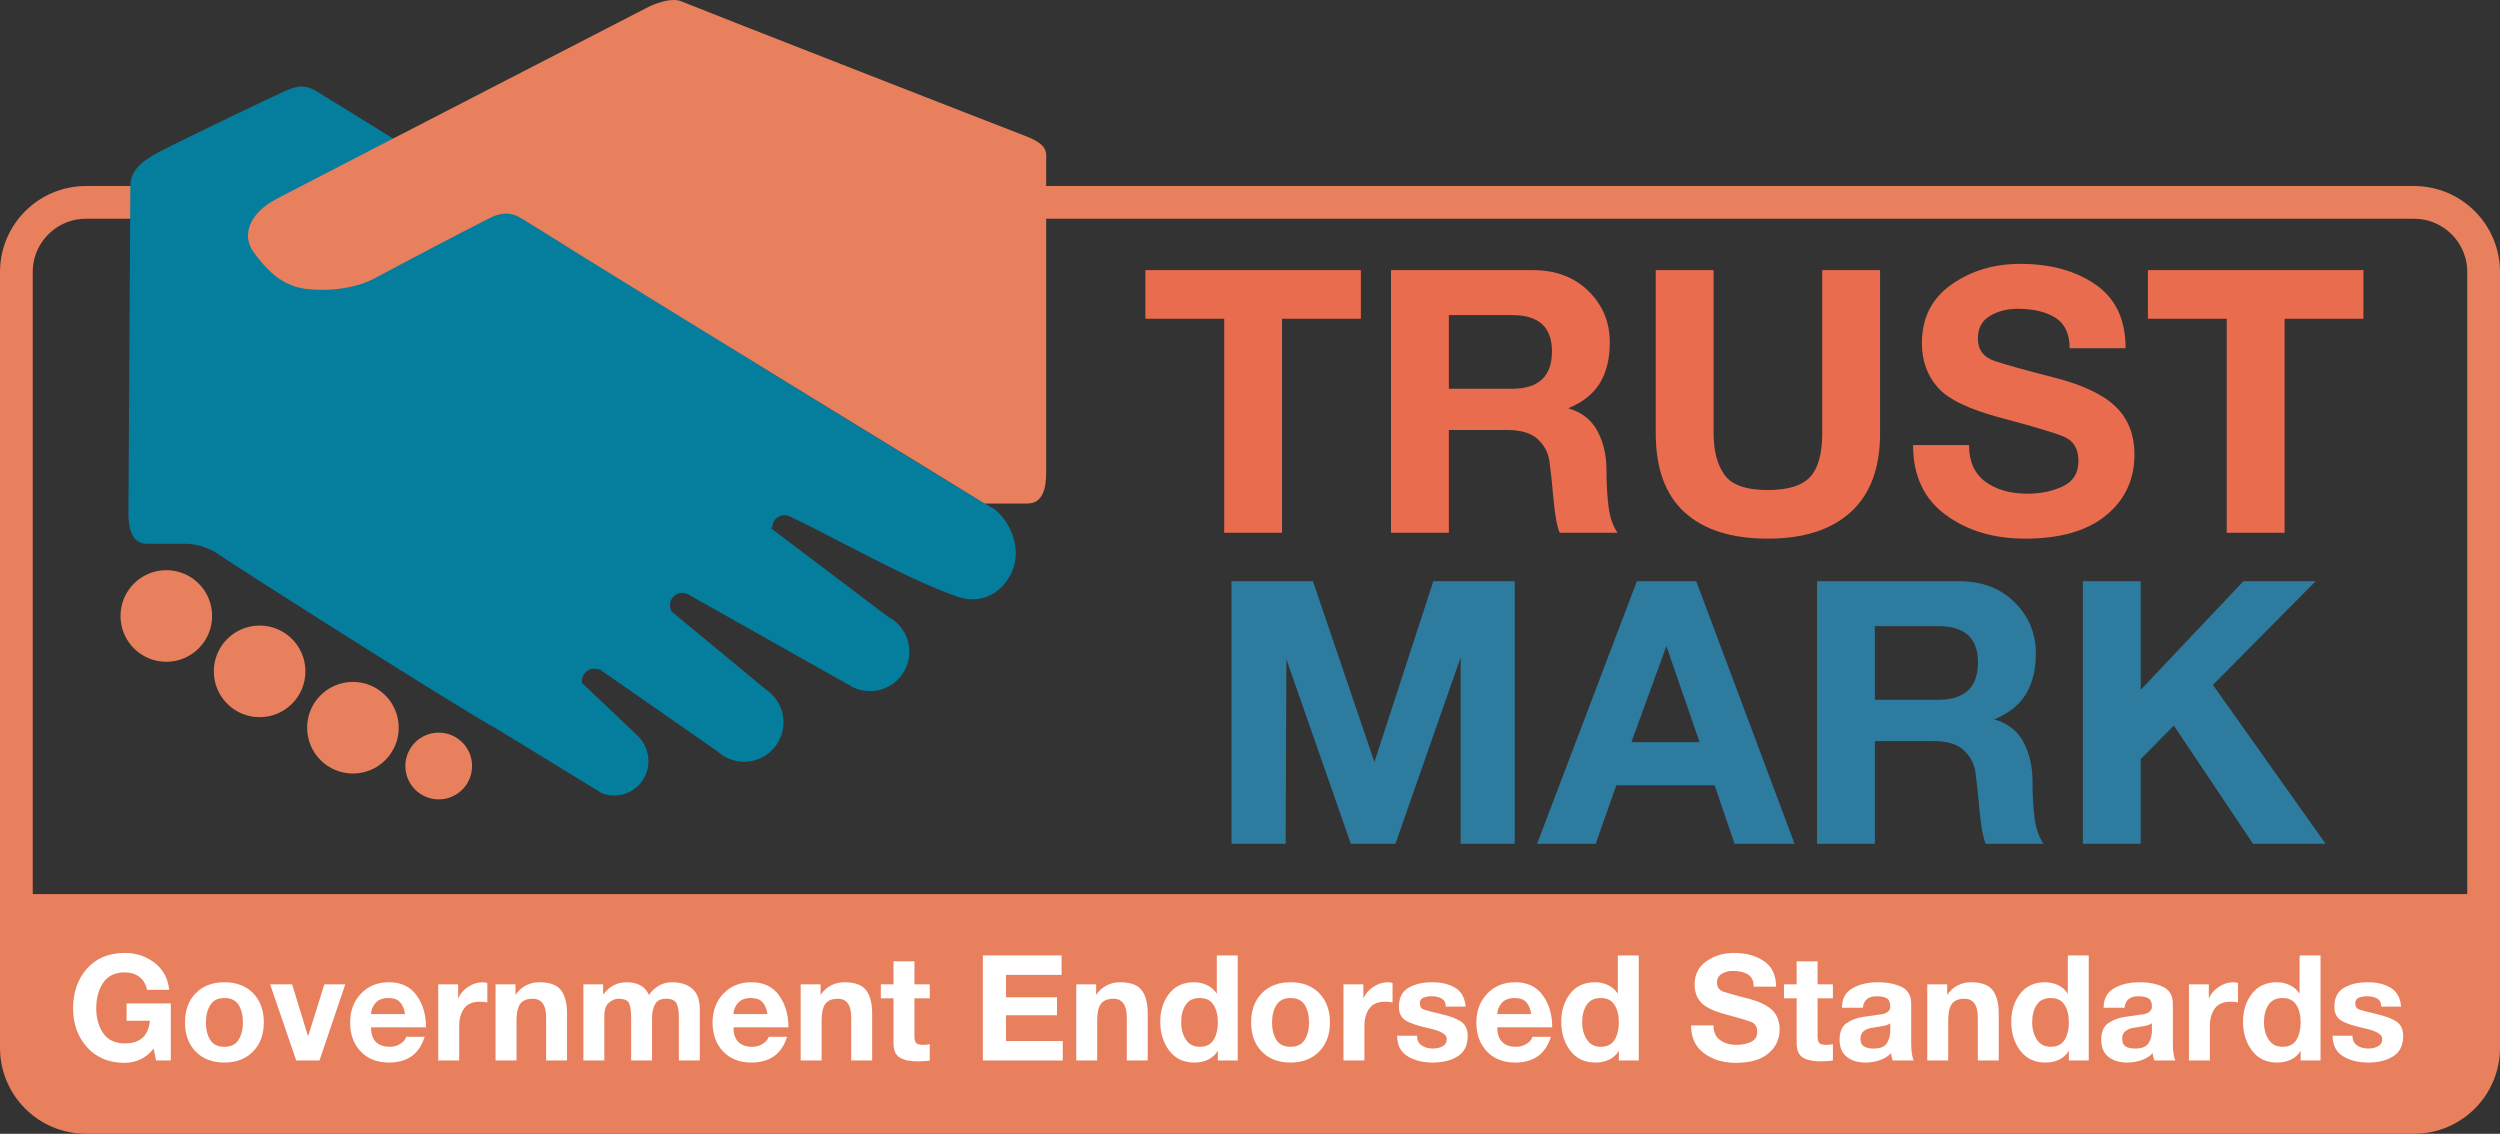 <?xml version="1.0" encoding="UTF-8"?>
<svg xmlns="http://www.w3.org/2000/svg" xmlns:xlink="http://www.w3.org/1999/xlink" width="610.83pt" height="277.02pt" viewBox="0 0 610.83 277.02" version="1.1">
<rect x="0" y="0" width="610.83" height="277.02" fill="#333333" stroke="none"/>
<defs>
<clipPath id="clip1">
  <path d="M 0 5 L 610.828 5 L 610.828 277.02 L 0 277.02 Z M 0 5 "/>
</clipPath>
</defs>
<g id="surface1">
<path style=" stroke:none;fill-rule:evenodd;fill:rgb(91.399%,50.2%,36.499%);fill-opacity:1;" d="M 4 218.457 L 606.828 218.457 L 606.828 256.012 C 606.828 265.402 599.215 273.02 589.82 273.02 L 21.008 273.02 C 11.613 273.02 4 265.402 4 256.012 L 4 218.457 "/>
<g clip-path="url(#clip1)" clip-rule="nonzero">
<path style="fill:none;stroke-width:79.999;stroke-linecap:butt;stroke-linejoin:miter;stroke:rgb(91.399%,50.2%,36.499%);stroke-opacity:1;stroke-miterlimit:3.864;" d="M 40 2105.591 C 40 2199.536 116.133 2275.708 210.078 2275.708 L 5898.203 2275.708 C 5992.148 2275.708 6068.281 2199.536 6068.281 2105.591 L 6068.281 210.083 C 6068.281 116.138 5992.148 40.005 5898.203 40.005 L 210.078 40.005 C 116.133 40.005 40 116.138 40 210.083 Z M 40 2105.591 " transform="matrix(0.1,0,0,-0.1,0,277.02)"/>
</g>
<path style=" stroke:none;fill-rule:evenodd;fill:rgb(91.742%,42.368%,30.602%);fill-opacity:1;" d="M 299.113 77.879 L 279.855 77.879 L 279.855 66 L 332.504 66 L 332.504 77.879 L 313.242 77.879 L 313.242 130.172 L 299.113 130.172 L 299.113 77.879 "/>
<path style=" stroke:none;fill-rule:evenodd;fill:rgb(91.742%,42.368%,30.602%);fill-opacity:1;" d="M 354 94.98 L 369.48 94.98 C 375.961 94.98 379.199 91.934 379.199 85.844 C 379.199 79.934 375.961 76.98 369.48 76.98 L 354 76.98 Z M 339.871 66 L 374.52 66 C 380.102 66 384.629 67.703 388.109 71.117 C 391.59 74.527 393.328 78.715 393.328 83.684 C 393.328 87.633 392.52 90.938 390.898 93.602 C 389.281 96.266 386.699 98.312 383.16 99.75 C 386.461 100.711 388.844 102.57 390.316 105.328 C 391.785 108.09 392.52 111.301 392.52 114.961 C 392.52 118.199 392.684 121.141 393.016 123.777 C 393.344 126.422 394.078 128.551 395.219 130.172 L 381.09 130.172 C 380.43 128.672 379.922 125.895 379.559 121.844 C 379.199 117.797 378.871 114.734 378.57 112.664 C 378.27 110.594 377.324 108.809 375.734 107.309 C 374.145 105.809 371.609 105.059 368.129 105.059 L 354 105.059 L 354 130.172 L 339.871 130.172 L 339.871 66 "/>
<path style=" stroke:none;fill-rule:evenodd;fill:rgb(91.742%,42.368%,30.602%);fill-opacity:1;" d="M 459.363 105.852 C 459.363 114.348 456.977 120.766 452.207 125.102 C 447.438 129.441 440.672 131.609 431.91 131.609 C 423.094 131.609 416.328 129.469 411.617 125.191 C 406.906 120.914 404.551 114.465 404.551 105.852 L 404.551 66 L 418.684 66 L 418.684 105.824 C 418.684 110.133 419.566 113.523 421.34 116.008 C 423.105 118.488 426.633 119.73 431.91 119.73 C 436.891 119.73 440.355 118.652 442.309 116.5 C 444.258 114.348 445.23 110.789 445.23 105.824 L 445.23 66 L 459.363 66 L 459.363 105.852 "/>
<path style=" stroke:none;fill-rule:evenodd;fill:rgb(91.742%,42.368%,30.602%);fill-opacity:1;" d="M 481.102 108.75 C 481.102 112.77 482.438 115.754 485.105 117.703 C 487.777 119.652 491.184 120.629 495.324 120.629 C 498.562 120.629 501.457 120.031 504.008 118.836 C 506.559 117.641 507.832 115.574 507.832 112.645 C 507.832 109.652 506.633 107.664 504.23 106.68 C 501.832 105.691 496.73 104.168 488.934 102.105 C 481.133 100.039 475.957 97.543 473.406 94.613 C 470.855 91.684 469.582 88.094 469.582 83.848 C 469.582 77.688 471.98 72.918 476.781 69.539 C 481.582 66.16 487.191 64.469 493.613 64.469 C 500.992 64.469 507.129 66.156 512.016 69.531 C 516.906 72.906 519.352 78.09 519.352 85.078 L 505.672 85.078 C 505.672 81.57 504.516 79.09 502.207 77.633 C 499.898 76.18 496.824 75.449 492.98 75.449 C 490.402 75.449 488.137 76.031 486.188 77.199 C 484.238 78.363 483.262 80.203 483.262 82.715 C 483.262 85.469 484.656 87.305 487.449 88.234 C 490.238 89.16 495.082 90.508 501.98 92.27 C 508.883 94.035 513.863 96.398 516.922 99.359 C 519.98 102.316 521.512 106.219 521.512 111.066 C 521.512 117.164 519.203 122.113 514.582 125.914 C 509.965 129.711 503.363 131.609 494.781 131.609 C 487.102 131.609 480.621 129.66 475.344 125.758 C 470.062 121.859 467.422 116.191 467.422 108.75 L 481.102 108.75 "/>
<path style=" stroke:none;fill-rule:evenodd;fill:rgb(91.742%,42.368%,30.602%);fill-opacity:1;" d="M 544.062 77.879 L 524.805 77.879 L 524.805 66 L 577.453 66 L 577.453 77.879 L 558.195 77.879 L 558.195 130.172 L 544.062 130.172 L 544.062 77.879 "/>
<path style=" stroke:none;fill-rule:evenodd;fill:rgb(17.714%,48.453%,62.222%);fill-opacity:1;" d="M 300.895 142 L 320.785 142 L 335.812 186.191 L 350.215 142 L 370.105 142 L 370.105 206.172 L 356.875 206.172 L 356.875 160.629 L 340.945 206.172 L 330.055 206.172 L 314.305 161.078 L 314.125 206.172 L 300.895 206.172 L 300.895 142 "/>
<path style=" stroke:none;fill-rule:evenodd;fill:rgb(17.714%,48.453%,62.222%);fill-opacity:1;" d="M 398.602 181.328 L 415.254 181.328 L 407.152 157.84 Z M 399.953 142 L 414.441 142 L 438.473 206.172 L 423.805 206.172 L 418.941 191.859 L 394.914 191.859 L 389.871 206.172 L 375.562 206.172 L 399.953 142 "/>
<path style=" stroke:none;fill-rule:evenodd;fill:rgb(17.714%,48.453%,62.222%);fill-opacity:1;" d="M 458.09 170.98 L 473.57 170.98 C 480.051 170.98 483.289 167.934 483.289 161.844 C 483.289 155.934 480.051 152.98 473.57 152.98 L 458.09 152.98 Z M 443.961 142 L 478.609 142 C 484.191 142 488.719 143.703 492.199 147.117 C 495.68 150.527 497.422 154.715 497.422 159.684 C 497.422 163.633 496.609 166.938 494.988 169.602 C 493.371 172.266 490.789 174.312 487.25 175.75 C 490.551 176.711 492.934 178.57 494.406 181.328 C 495.875 184.09 496.609 187.301 496.609 190.961 C 496.609 194.199 496.773 197.141 497.105 199.777 C 497.434 202.422 498.172 204.551 499.309 206.172 L 485.18 206.172 C 484.52 204.672 484.012 201.895 483.648 197.844 C 483.289 193.797 482.961 190.734 482.66 188.664 C 482.359 186.594 481.414 184.809 479.824 183.309 C 478.234 181.809 475.699 181.059 472.219 181.059 L 458.09 181.059 L 458.09 206.172 L 443.961 206.172 L 443.961 142 "/>
<path style=" stroke:none;fill-rule:evenodd;fill:rgb(17.714%,48.453%,62.222%);fill-opacity:1;" d="M 508.91 142 L 523.043 142 L 523.043 168.551 L 548.152 142 L 565.793 142 L 540.684 167.344 L 568.223 206.172 L 550.492 206.172 L 531.141 177.277 L 523.043 185.469 L 523.043 206.172 L 508.91 206.172 L 508.91 142 "/>
<path style=" stroke:none;fill-rule:evenodd;fill:rgb(100%,100%,100%);fill-opacity:1;" d="M 37.555 256.195 C 36.617 257.383 35.535 258.262 34.312 258.832 C 33.09 259.402 31.816 259.688 30.496 259.688 C 26.633 259.688 23.562 258.422 21.281 255.883 C 19 253.344 17.859 250.172 17.859 246.367 C 17.859 242.441 18.996 239.207 21.262 236.656 C 23.531 234.105 26.609 232.832 30.496 232.832 C 33.258 232.832 35.68 233.637 37.77 235.242 C 39.855 236.852 41.047 239.047 41.332 241.832 L 35.934 241.832 C 35.621 240.441 34.984 239.383 34.023 238.664 C 33.066 237.945 31.891 237.586 30.496 237.586 C 28.121 237.586 26.363 238.422 25.223 240.094 C 24.082 241.766 23.512 243.859 23.512 246.367 C 23.512 248.758 24.082 250.781 25.223 252.445 C 26.363 254.105 28.121 254.938 30.496 254.938 C 34.242 254.938 36.281 253.09 36.617 249.391 L 30.93 249.391 L 30.93 245.18 L 41.73 245.18 L 41.73 259.113 L 38.129 259.113 L 37.555 256.195 "/>
<path style=" stroke:none;fill-rule:evenodd;fill:rgb(100%,100%,100%);fill-opacity:1;" d="M 54.812 255.766 C 56.422 255.766 57.578 255.199 58.285 254.07 C 58.996 252.945 59.348 251.527 59.348 249.824 C 59.348 248.098 59 246.668 58.305 245.539 C 57.609 244.41 56.445 243.848 54.812 243.848 C 53.227 243.848 52.082 244.426 51.375 245.574 C 50.668 246.727 50.312 248.145 50.312 249.824 C 50.312 251.527 50.66 252.945 51.355 254.07 C 52.051 255.199 53.203 255.766 54.812 255.766 Z M 54.812 239.996 C 57.766 239.996 60.109 240.891 61.852 242.68 C 63.59 244.465 64.461 246.848 64.461 249.824 C 64.461 252.777 63.578 255.145 61.816 256.934 C 60.051 258.723 57.719 259.617 54.812 259.617 C 51.883 259.617 49.551 258.723 47.809 256.934 C 46.07 255.145 45.199 252.777 45.199 249.824 C 45.199 246.848 46.07 244.465 47.809 242.68 C 49.551 240.891 51.883 239.996 54.812 239.996 "/>
<path style=" stroke:none;fill-rule:evenodd;fill:rgb(100%,100%,100%);fill-opacity:1;" d="M 78.062 259.113 L 72.375 259.113 L 66.004 240.5 L 71.367 240.5 L 75.273 253.207 L 79.25 240.5 L 84.363 240.5 L 78.062 259.113 "/>
<path style=" stroke:none;fill-rule:evenodd;fill:rgb(100%,100%,100%);fill-opacity:1;" d="M 98.973 247.773 C 98.734 246.418 98.301 245.426 97.68 244.793 C 97.055 244.164 96.129 243.848 94.906 243.848 C 93.465 243.848 92.398 244.27 91.703 245.113 C 91.004 245.961 90.656 246.844 90.656 247.773 Z M 90.656 251.012 C 90.656 252.609 91.055 253.801 91.848 254.586 C 92.637 255.371 93.766 255.766 95.23 255.766 C 96.215 255.766 97.09 255.516 97.859 255.016 C 98.625 254.516 99.094 253.949 99.262 253.316 L 103.762 253.316 C 103.066 255.488 101.984 257.082 100.523 258.094 C 99.059 259.109 97.234 259.617 95.051 259.617 C 92.145 259.617 89.836 258.711 88.121 256.898 C 86.402 255.086 85.547 252.727 85.547 249.824 C 85.547 246.992 86.426 244.645 88.191 242.785 C 89.957 240.926 92.242 239.996 95.051 239.996 C 98 239.996 100.246 241.062 101.781 243.191 C 103.316 245.32 104.086 247.926 104.086 251.012 L 90.656 251.012 "/>
<path style=" stroke:none;fill-rule:evenodd;fill:rgb(100%,100%,100%);fill-opacity:1;" d="M 107.078 240.5 L 111.938 240.5 L 111.938 243.957 C 112.441 242.805 113.258 241.855 114.387 241.113 C 115.512 240.367 116.699 239.996 117.949 239.996 C 118.336 239.996 118.707 240.055 119.066 240.176 L 119.066 244.93 C 118.539 244.809 117.926 244.75 117.23 244.75 C 115.477 244.75 114.199 245.301 113.395 246.402 C 112.594 247.508 112.191 248.949 112.191 250.723 L 112.191 259.113 L 107.078 259.113 L 107.078 240.5 "/>
<path style=" stroke:none;fill-rule:evenodd;fill:rgb(100%,100%,100%);fill-opacity:1;" d="M 121.086 240.5 L 125.945 240.5 L 125.945 243.094 C 126.645 242.059 127.496 241.285 128.504 240.77 C 129.512 240.254 130.59 239.996 131.742 239.996 C 134.312 239.996 136.086 240.645 137.07 241.941 C 138.055 243.234 138.547 245.145 138.547 247.664 L 138.547 259.113 L 133.434 259.113 L 133.434 248.602 C 133.434 245.551 132.344 244.027 130.16 244.027 C 128.742 244.027 127.73 244.441 127.117 245.27 C 126.504 246.098 126.199 247.461 126.199 249.355 L 126.199 259.113 L 121.086 259.113 L 121.086 240.5 "/>
<path style=" stroke:none;fill-rule:evenodd;fill:rgb(100%,100%,100%);fill-opacity:1;" d="M 142.543 240.5 L 147.367 240.5 L 147.367 243.02 C 148.086 242.035 148.922 241.285 149.867 240.77 C 150.816 240.254 151.902 239.996 153.125 239.996 C 154.398 239.996 155.504 240.242 156.438 240.734 C 157.375 241.227 158.082 242.012 158.562 243.094 C 159.16 242.203 159.941 241.465 160.902 240.879 C 161.863 240.289 162.953 239.996 164.18 239.996 C 166.289 239.996 167.953 240.531 169.164 241.598 C 170.375 242.668 170.98 244.352 170.98 246.656 L 170.98 259.113 L 165.871 259.113 L 165.871 248.562 C 165.871 247.051 165.68 245.918 165.293 245.16 C 164.91 244.406 164.059 244.027 162.738 244.027 C 161.441 244.027 160.547 244.465 160.055 245.344 C 159.562 246.219 159.316 247.352 159.316 248.742 L 159.316 259.113 L 154.207 259.113 L 154.207 248.672 C 154.207 247.113 154.051 245.949 153.738 245.18 C 153.426 244.41 152.551 244.027 151.109 244.027 C 150.316 244.027 149.543 244.348 148.789 244.98 C 148.031 245.617 147.652 246.727 147.652 248.312 L 147.652 259.113 L 142.543 259.113 L 142.543 240.5 "/>
<path style=" stroke:none;fill-rule:evenodd;fill:rgb(100%,100%,100%);fill-opacity:1;" d="M 187.531 247.773 C 187.289 246.418 186.859 245.426 186.234 244.793 C 185.609 244.164 184.688 243.848 183.461 243.848 C 182.023 243.848 180.953 244.27 180.258 245.113 C 179.562 245.961 179.215 246.844 179.215 247.773 Z M 179.215 251.012 C 179.215 252.609 179.609 253.801 180.402 254.586 C 181.195 255.371 182.32 255.766 183.785 255.766 C 184.77 255.766 185.645 255.516 186.414 255.016 C 187.184 254.516 187.648 253.949 187.816 253.316 L 192.316 253.316 C 191.621 255.488 190.543 257.082 189.078 258.094 C 187.613 259.109 185.789 259.617 183.605 259.617 C 180.703 259.617 178.391 258.711 176.676 256.898 C 174.961 255.086 174.102 252.727 174.102 249.824 C 174.102 246.992 174.984 244.645 176.746 242.785 C 178.512 240.926 180.797 239.996 183.605 239.996 C 186.559 239.996 188.801 241.062 190.34 243.191 C 191.875 245.32 192.641 247.926 192.641 251.012 L 179.215 251.012 "/>
<path style=" stroke:none;fill-rule:evenodd;fill:rgb(100%,100%,100%);fill-opacity:1;" d="M 195.633 240.5 L 200.492 240.5 L 200.492 243.094 C 201.188 242.059 202.039 241.285 203.051 240.77 C 204.059 240.254 205.137 239.996 206.289 239.996 C 208.855 239.996 210.633 240.645 211.617 241.941 C 212.602 243.234 213.094 245.145 213.094 247.664 L 213.094 259.113 L 207.98 259.113 L 207.98 248.602 C 207.98 245.551 206.891 244.027 204.703 244.027 C 203.289 244.027 202.277 244.441 201.664 245.27 C 201.051 246.098 200.746 247.461 200.746 249.355 L 200.746 259.113 L 195.633 259.113 L 195.633 240.5 "/>
<path style=" stroke:none;fill-rule:evenodd;fill:rgb(100%,100%,100%);fill-opacity:1;" d="M 223.426 240.5 L 227.168 240.5 L 227.168 243.922 L 223.426 243.922 L 223.426 253.137 C 223.426 254 223.57 254.574 223.855 254.863 C 224.145 255.152 224.719 255.297 225.586 255.297 C 226.16 255.297 226.688 255.234 227.168 255.117 L 227.168 259.113 C 226.762 259.199 226.184 259.258 225.441 259.285 C 224.695 259.312 224.277 259.328 224.18 259.328 C 222.332 259.328 220.895 259.023 219.859 258.41 C 218.828 257.797 218.312 256.629 218.312 254.898 L 218.312 243.922 L 215.219 243.922 L 215.219 240.5 L 218.312 240.5 L 218.312 234.883 L 223.426 234.883 L 223.426 240.5 "/>
<path style=" stroke:none;fill-rule:evenodd;fill:rgb(100%,100%,100%);fill-opacity:1;" d="M 240.152 233.445 L 259.379 233.445 L 259.379 238.195 L 245.805 238.195 L 245.805 243.668 L 258.262 243.668 L 258.262 248.059 L 245.805 248.059 L 245.805 254.359 L 259.664 254.359 L 259.664 259.113 L 240.152 259.113 L 240.152 233.445 "/>
<path style=" stroke:none;fill-rule:evenodd;fill:rgb(100%,100%,100%);fill-opacity:1;" d="M 262.965 240.5 L 267.824 240.5 L 267.824 243.094 C 268.52 242.059 269.371 241.285 270.379 240.77 C 271.387 240.254 272.469 239.996 273.617 239.996 C 276.188 239.996 277.965 240.645 278.945 241.941 C 279.93 243.234 280.422 245.145 280.422 247.664 L 280.422 259.113 L 275.312 259.113 L 275.312 248.602 C 275.312 245.551 274.219 244.027 272.035 244.027 C 270.617 244.027 269.605 244.441 268.992 245.27 C 268.383 246.098 268.074 247.461 268.074 249.355 L 268.074 259.113 L 262.965 259.113 L 262.965 240.5 "/>
<path style=" stroke:none;fill-rule:evenodd;fill:rgb(100%,100%,100%);fill-opacity:1;" d="M 293.133 243.848 C 291.559 243.848 290.406 244.41 289.684 245.539 C 288.957 246.668 288.594 248.086 288.594 249.789 C 288.594 251.422 288.977 252.824 289.738 254 C 290.5 255.176 291.633 255.766 293.133 255.766 C 294.703 255.766 295.836 255.199 296.523 254.07 C 297.215 252.945 297.559 251.504 297.559 249.754 C 297.559 248.047 297.207 246.637 296.508 245.523 C 295.805 244.406 294.68 243.848 293.133 243.848 Z M 297.559 256.734 C 296.957 257.719 296.16 258.445 295.164 258.914 C 294.168 259.383 293.059 259.617 291.836 259.617 C 289.195 259.617 287.141 258.645 285.68 256.699 C 284.215 254.758 283.48 252.402 283.48 249.645 C 283.48 246.957 284.203 244.676 285.641 242.805 C 287.082 240.934 289.109 239.996 291.727 239.996 C 292.855 239.996 293.914 240.23 294.91 240.699 C 295.906 241.168 296.695 241.855 297.27 242.77 L 297.305 242.77 L 297.305 233.445 L 302.418 233.445 L 302.418 259.113 L 297.559 259.113 L 297.559 256.734 "/>
<path style=" stroke:none;fill-rule:evenodd;fill:rgb(100%,100%,100%);fill-opacity:1;" d="M 315.301 255.766 C 316.906 255.766 318.066 255.199 318.773 254.07 C 319.48 252.945 319.836 251.527 319.836 249.824 C 319.836 248.098 319.488 246.668 318.793 245.539 C 318.098 244.41 316.934 243.848 315.301 243.848 C 313.715 243.848 312.57 244.426 311.863 245.574 C 311.152 246.727 310.801 248.145 310.801 249.824 C 310.801 251.527 311.148 252.945 311.844 254.07 C 312.539 255.199 313.691 255.766 315.301 255.766 Z M 315.301 239.996 C 318.254 239.996 320.598 240.891 322.34 242.68 C 324.078 244.465 324.949 246.848 324.949 249.824 C 324.949 252.777 324.066 255.145 322.301 256.934 C 320.539 258.723 318.203 259.617 315.301 259.617 C 312.371 259.617 310.039 258.723 308.297 256.934 C 306.559 255.145 305.688 252.777 305.688 249.824 C 305.688 246.848 306.559 244.465 308.297 242.68 C 310.039 240.891 312.371 239.996 315.301 239.996 "/>
<path style=" stroke:none;fill-rule:evenodd;fill:rgb(100%,100%,100%);fill-opacity:1;" d="M 328.254 240.5 L 333.113 240.5 L 333.113 243.957 C 333.617 242.805 334.434 241.855 335.562 241.113 C 336.691 240.367 337.879 239.996 339.125 239.996 C 339.512 239.996 339.883 240.055 340.242 240.176 L 340.242 244.93 C 339.715 244.809 339.102 244.75 338.406 244.75 C 336.656 244.75 335.375 245.301 334.574 246.402 C 333.77 247.508 333.367 248.949 333.367 250.723 L 333.367 259.113 L 328.254 259.113 L 328.254 240.5 "/>
<path style=" stroke:none;fill-rule:evenodd;fill:rgb(100%,100%,100%);fill-opacity:1;" d="M 346.223 253.062 C 346.223 254.121 346.594 254.906 347.34 255.422 C 348.086 255.938 349.02 256.195 350.148 256.195 C 351.035 256.195 351.816 256.012 352.488 255.637 C 353.16 255.266 353.496 254.66 353.496 253.82 C 353.496 252.738 352.066 251.887 349.211 251.266 C 346.355 250.641 344.406 249.98 343.363 249.285 C 342.316 248.59 341.797 247.484 341.797 245.973 C 341.797 243.812 342.57 242.277 344.117 241.363 C 345.664 240.453 347.594 239.996 349.895 239.996 C 352.199 239.996 354.094 240.453 355.586 241.363 C 357.07 242.277 357.91 243.801 358.105 245.938 L 353.242 245.938 C 353.242 245.023 352.922 244.375 352.273 243.992 C 351.625 243.609 350.781 243.418 349.754 243.418 C 348.984 243.418 348.316 243.535 347.754 243.777 C 347.191 244.016 346.906 244.473 346.906 245.145 C 346.906 245.938 347.258 246.453 347.949 246.691 C 348.648 246.934 350.082 247.305 352.254 247.809 C 354.426 248.312 356.027 248.93 357.059 249.66 C 358.094 250.395 358.609 251.551 358.609 253.137 C 358.609 255.418 357.797 257.066 356.176 258.086 C 354.559 259.105 352.535 259.617 350.113 259.617 C 347.641 259.617 345.562 259.094 343.883 258.051 C 342.203 257.008 341.363 255.344 341.363 253.062 L 346.223 253.062 "/>
<path style=" stroke:none;fill-rule:evenodd;fill:rgb(100%,100%,100%);fill-opacity:1;" d="M 374.148 247.773 C 373.91 246.418 373.477 245.426 372.855 244.793 C 372.23 244.164 371.305 243.848 370.082 243.848 C 368.641 243.848 367.574 244.27 366.879 245.113 C 366.184 245.961 365.836 246.844 365.836 247.773 Z M 365.836 251.012 C 365.836 252.609 366.23 253.801 367.023 254.586 C 367.812 255.371 368.941 255.766 370.406 255.766 C 371.391 255.766 372.266 255.516 373.035 255.016 C 373.801 254.516 374.27 253.949 374.438 253.316 L 378.938 253.316 C 378.242 255.488 377.16 257.082 375.699 258.094 C 374.234 259.109 372.41 259.617 370.227 259.617 C 367.32 259.617 365.012 258.711 363.297 256.898 C 361.578 255.086 360.723 252.727 360.723 249.824 C 360.723 246.992 361.605 244.645 363.367 242.785 C 365.133 240.926 367.418 239.996 370.227 239.996 C 373.18 239.996 375.422 241.062 376.957 243.191 C 378.492 245.32 379.262 247.926 379.262 251.012 L 365.836 251.012 "/>
<path style=" stroke:none;fill-rule:evenodd;fill:rgb(100%,100%,100%);fill-opacity:1;" d="M 391.109 243.848 C 389.539 243.848 388.387 244.41 387.66 245.539 C 386.938 246.668 386.574 248.086 386.574 249.789 C 386.574 251.422 386.953 252.824 387.719 254 C 388.48 255.176 389.609 255.766 391.109 255.766 C 392.684 255.766 393.812 255.199 394.504 254.07 C 395.191 252.945 395.539 251.504 395.539 249.754 C 395.539 248.047 395.188 246.637 394.484 245.523 C 393.785 244.406 392.66 243.848 391.109 243.848 Z M 395.539 256.734 C 394.938 257.719 394.141 258.445 393.145 258.914 C 392.148 259.383 391.039 259.617 389.812 259.617 C 387.176 259.617 385.121 258.645 383.656 256.699 C 382.195 254.758 381.461 252.402 381.461 249.645 C 381.461 246.957 382.184 244.676 383.621 242.805 C 385.062 240.934 387.09 239.996 389.707 239.996 C 390.836 239.996 391.895 240.23 392.891 240.699 C 393.887 241.168 394.676 241.855 395.25 242.77 L 395.285 242.77 L 395.285 233.445 L 400.398 233.445 L 400.398 259.113 L 395.539 259.113 L 395.539 256.734 "/>
<path style=" stroke:none;fill-rule:evenodd;fill:rgb(100%,100%,100%);fill-opacity:1;" d="M 418.656 250.543 C 418.656 252.152 419.188 253.348 420.258 254.125 C 421.324 254.906 422.688 255.297 424.344 255.297 C 425.637 255.297 426.797 255.059 427.816 254.578 C 428.836 254.102 429.348 253.273 429.348 252.102 C 429.348 250.906 428.867 250.109 427.906 249.715 C 426.945 249.32 424.906 248.711 421.785 247.887 C 418.668 247.062 416.598 246.062 415.574 244.891 C 414.555 243.719 414.047 242.281 414.047 240.586 C 414.047 238.117 415.008 236.211 416.926 234.859 C 418.848 233.508 421.09 232.832 423.656 232.832 C 426.609 232.832 429.066 233.508 431.02 234.855 C 432.977 236.207 433.953 238.281 433.953 241.074 L 428.484 241.074 C 428.484 239.672 428.02 238.68 427.098 238.098 C 426.172 237.516 424.941 237.223 423.406 237.223 C 422.375 237.223 421.469 237.457 420.688 237.926 C 419.906 238.391 419.52 239.125 419.52 240.129 C 419.52 241.23 420.074 241.969 421.191 242.34 C 422.309 242.711 424.246 243.246 427.008 243.953 C 429.766 244.66 431.758 245.605 432.984 246.789 C 434.207 247.973 434.82 249.531 434.82 251.473 C 434.82 253.91 433.895 255.891 432.047 257.41 C 430.199 258.93 427.559 259.688 424.129 259.688 C 421.055 259.688 418.465 258.906 416.352 257.348 C 414.238 255.789 413.184 253.52 413.184 250.543 L 418.656 250.543 "/>
<path style=" stroke:none;fill-rule:evenodd;fill:rgb(100%,100%,100%);fill-opacity:1;" d="M 444.09 240.5 L 447.836 240.5 L 447.836 243.922 L 444.09 243.922 L 444.09 253.137 C 444.09 254 444.234 254.574 444.523 254.863 C 444.812 255.152 445.387 255.297 446.25 255.297 C 446.828 255.297 447.355 255.234 447.836 255.117 L 447.836 259.113 C 447.426 259.199 446.852 259.258 446.105 259.285 C 445.363 259.312 444.941 259.328 444.848 259.328 C 443 259.328 441.559 259.023 440.527 258.41 C 439.496 257.797 438.98 256.629 438.98 254.898 L 438.98 243.922 L 435.883 243.922 L 435.883 240.5 L 438.98 240.5 L 438.98 234.883 L 444.09 234.883 L 444.09 240.5 "/>
<path style=" stroke:none;fill-rule:evenodd;fill:rgb(100%,100%,100%);fill-opacity:1;" d="M 450.047 246.223 C 450.047 244.039 450.898 242.457 452.602 241.473 C 454.305 240.488 456.371 239.996 458.793 239.996 C 461.098 239.996 463.035 240.375 464.609 241.129 C 466.18 241.887 466.965 243.273 466.965 245.289 L 466.965 254.973 C 466.965 255.883 467.02 256.711 467.129 257.457 C 467.234 258.199 467.398 258.754 467.613 259.113 L 462.43 259.113 C 462.309 258.703 462.219 258.379 462.16 258.141 C 462.102 257.898 462.07 257.625 462.07 257.312 C 461.324 258.082 460.395 258.656 459.281 259.039 C 458.164 259.426 457.008 259.617 455.805 259.617 C 453.91 259.617 452.379 259.148 451.215 258.211 C 450.051 257.277 449.469 255.883 449.469 254.035 C 449.469 252.141 450.039 250.789 451.18 249.984 C 452.32 249.184 453.723 248.668 455.391 248.438 C 457.059 248.211 458.602 247.988 460.02 247.773 C 461.242 247.461 461.855 246.848 461.855 245.938 C 461.855 244.93 461.57 244.258 461.008 243.922 C 460.445 243.586 459.621 243.418 458.543 243.418 C 457.535 243.418 456.742 243.645 456.164 244.102 C 455.59 244.555 455.254 245.266 455.156 246.223 Z M 461.855 250.004 C 461.469 250.34 460.719 250.594 459.605 250.762 C 458.488 250.93 457.629 251.07 457.031 251.191 C 456.43 251.312 455.871 251.562 455.355 251.949 C 454.84 252.332 454.582 252.957 454.582 253.82 C 454.582 254.707 454.863 255.324 455.43 255.676 C 455.992 256.023 456.754 256.195 457.715 256.195 C 459.418 256.195 460.535 255.738 461.062 254.828 C 461.59 253.918 461.855 252.945 461.855 251.91 L 461.855 250.004 "/>
<path style=" stroke:none;fill-rule:evenodd;fill:rgb(100%,100%,100%);fill-opacity:1;" d="M 470.895 240.5 L 475.754 240.5 L 475.754 243.094 C 476.449 242.059 477.301 241.285 478.309 240.77 C 479.316 240.254 480.398 239.996 481.551 239.996 C 484.117 239.996 485.895 240.645 486.879 241.941 C 487.863 243.234 488.355 245.145 488.355 247.664 L 488.355 259.113 L 483.242 259.113 L 483.242 248.602 C 483.242 245.551 482.148 244.027 479.965 244.027 C 478.551 244.027 477.535 244.441 476.926 245.27 C 476.312 246.098 476.008 247.461 476.008 249.355 L 476.008 259.113 L 470.895 259.113 L 470.895 240.5 "/>
<path style=" stroke:none;fill-rule:evenodd;fill:rgb(100%,100%,100%);fill-opacity:1;" d="M 501.062 243.848 C 499.488 243.848 498.34 244.41 497.613 245.539 C 496.887 246.668 496.523 248.086 496.523 249.789 C 496.523 251.422 496.906 252.824 497.668 254 C 498.43 255.176 499.562 255.766 501.062 255.766 C 502.633 255.766 503.766 255.199 504.453 254.07 C 505.145 252.945 505.488 251.504 505.488 249.754 C 505.488 248.047 505.137 246.637 504.438 245.523 C 503.734 244.406 502.609 243.848 501.062 243.848 Z M 505.488 256.734 C 504.891 257.719 504.09 258.445 503.094 258.914 C 502.098 259.383 500.988 259.617 499.766 259.617 C 497.125 259.617 495.074 258.645 493.609 256.699 C 492.145 254.758 491.414 252.402 491.414 249.645 C 491.414 246.957 492.133 244.676 493.574 242.805 C 495.012 240.934 497.039 239.996 499.656 239.996 C 500.785 239.996 501.848 240.23 502.844 240.699 C 503.84 241.168 504.625 241.855 505.199 242.77 L 505.238 242.77 L 505.238 233.445 L 510.348 233.445 L 510.348 259.113 L 505.488 259.113 L 505.488 256.734 "/>
<path style=" stroke:none;fill-rule:evenodd;fill:rgb(100%,100%,100%);fill-opacity:1;" d="M 513.98 246.223 C 513.98 244.039 514.832 242.457 516.535 241.473 C 518.238 240.488 520.305 239.996 522.727 239.996 C 525.031 239.996 526.969 240.375 528.539 241.129 C 530.113 241.887 530.898 243.273 530.898 245.289 L 530.898 254.973 C 530.898 255.883 530.953 256.711 531.062 257.457 C 531.168 258.199 531.332 258.754 531.547 259.113 L 526.363 259.113 C 526.242 258.703 526.152 258.379 526.094 258.141 C 526.031 257.898 526.004 257.625 526.004 257.312 C 525.258 258.082 524.328 258.656 523.215 259.039 C 522.098 259.426 520.938 259.617 519.738 259.617 C 517.844 259.617 516.312 259.148 515.148 258.211 C 513.984 257.277 513.402 255.883 513.402 254.035 C 513.402 252.141 513.973 250.789 515.113 249.984 C 516.254 249.184 517.656 248.668 519.324 248.438 C 520.992 248.211 522.535 247.988 523.949 247.773 C 525.176 247.461 525.785 246.848 525.785 245.938 C 525.785 244.93 525.504 244.258 524.941 243.922 C 524.379 243.586 523.555 243.418 522.477 243.418 C 521.469 243.418 520.676 243.645 520.098 244.102 C 519.523 244.555 519.188 245.266 519.09 246.223 Z M 525.785 250.004 C 525.402 250.34 524.652 250.594 523.535 250.762 C 522.422 250.93 521.562 251.07 520.965 251.191 C 520.363 251.312 519.805 251.562 519.289 251.949 C 518.773 252.332 518.516 252.957 518.516 253.82 C 518.516 254.707 518.797 255.324 519.359 255.676 C 519.926 256.023 520.688 256.195 521.648 256.195 C 523.352 256.195 524.469 255.738 524.996 254.828 C 525.523 253.918 525.785 252.945 525.785 251.91 L 525.785 250.004 "/>
<path style=" stroke:none;fill-rule:evenodd;fill:rgb(100%,100%,100%);fill-opacity:1;" d="M 534.828 240.5 L 539.688 240.5 L 539.688 243.957 C 540.191 242.805 541.008 241.855 542.137 241.113 C 543.262 240.367 544.449 239.996 545.699 239.996 C 546.082 239.996 546.453 240.055 546.816 240.176 L 546.816 244.93 C 546.285 244.809 545.676 244.75 544.98 244.75 C 543.227 244.75 541.949 245.301 541.145 246.402 C 540.34 247.508 539.938 248.949 539.938 250.723 L 539.938 259.113 L 534.828 259.113 L 534.828 240.5 "/>
<path style=" stroke:none;fill-rule:evenodd;fill:rgb(100%,100%,100%);fill-opacity:1;" d="M 557.691 243.848 C 556.121 243.848 554.969 244.41 554.246 245.539 C 553.52 246.668 553.156 248.086 553.156 249.789 C 553.156 251.422 553.535 252.824 554.301 254 C 555.062 255.176 556.191 255.766 557.691 255.766 C 559.266 255.766 560.395 255.199 561.086 254.07 C 561.773 252.945 562.121 251.504 562.121 249.754 C 562.121 248.047 561.77 246.637 561.066 245.523 C 560.367 244.406 559.242 243.848 557.691 243.848 Z M 562.121 256.734 C 561.52 257.719 560.723 258.445 559.727 258.914 C 558.73 259.383 557.621 259.617 556.395 259.617 C 553.758 259.617 551.703 258.645 550.238 256.699 C 548.777 254.758 548.043 252.402 548.043 249.645 C 548.043 246.957 548.766 244.676 550.203 242.805 C 551.645 240.934 553.672 239.996 556.289 239.996 C 557.414 239.996 558.477 240.23 559.473 240.699 C 560.469 241.168 561.258 241.855 561.832 242.77 L 561.867 242.77 L 561.867 233.445 L 566.98 233.445 L 566.98 259.113 L 562.121 259.113 L 562.121 256.734 "/>
<path style=" stroke:none;fill-rule:evenodd;fill:rgb(100%,100%,100%);fill-opacity:1;" d="M 574.785 253.062 C 574.785 254.121 575.156 254.906 575.902 255.422 C 576.645 255.938 577.582 256.195 578.711 256.195 C 579.598 256.195 580.379 256.012 581.051 255.637 C 581.723 255.266 582.059 254.66 582.059 253.82 C 582.059 252.738 580.633 251.887 577.773 251.266 C 574.918 250.641 572.969 249.98 571.926 249.285 C 570.883 248.59 570.359 247.484 570.359 245.973 C 570.359 243.812 571.133 242.277 572.68 241.363 C 574.227 240.453 576.156 239.996 578.457 239.996 C 580.762 239.996 582.656 240.453 584.145 241.363 C 585.637 242.277 586.473 243.801 586.664 245.938 L 581.805 245.938 C 581.805 245.023 581.48 244.375 580.836 243.992 C 580.188 243.609 579.348 243.418 578.312 243.418 C 577.547 243.418 576.883 243.535 576.316 243.777 C 575.754 244.016 575.469 244.473 575.469 245.145 C 575.469 245.938 575.82 246.453 576.516 246.691 C 577.211 246.934 578.645 247.305 580.816 247.809 C 582.988 248.312 584.59 248.93 585.621 249.66 C 586.656 250.395 587.172 251.551 587.172 253.137 C 587.172 255.418 586.359 257.066 584.738 258.086 C 583.121 259.105 581.098 259.617 578.676 259.617 C 576.203 259.617 574.125 259.094 572.445 258.051 C 570.766 257.008 569.926 255.344 569.926 253.062 L 574.785 253.062 "/>
<path style=" stroke:none;fill-rule:nonzero;fill:rgb(1.999%,48.999%,61.6%);fill-opacity:1;" d="M 216.941 150.672 C 220.055 152.27 222.184 155.508 222.184 159.246 C 222.184 164.562 217.875 168.871 212.559 168.871 C 211.117 168.871 209.754 168.555 208.527 167.988 L 168.84 145.621 C 168.211 145.184 167.484 144.871 166.684 144.871 C 165.027 144.871 163.684 146.215 163.684 147.871 C 163.684 148.445 163.848 148.984 164.129 149.441 L 187.195 168.52 C 187.703 168.859 188.176 169.254 188.609 169.684 C 190.391 171.48 191.434 173.871 191.434 176.496 C 191.434 181.812 187.125 186.121 181.809 186.121 C 180.344 186.121 178.953 185.793 177.711 185.207 L 177.434 185.07 C 176.652 184.672 175.938 184.172 175.297 183.582 L 146.809 163.746 L 146.57 163.457 L 146.371 163.613 C 146.008 163.457 145.605 163.371 145.184 163.371 C 143.527 163.371 142.184 164.715 142.184 166.371 C 142.184 166.547 142.199 166.723 142.23 166.891 L 155.801 179.754 C 157.398 181.375 158.434 183.566 158.434 185.996 C 158.434 190.621 154.684 194.371 150.059 194.371 C 149.016 194.371 148.016 194.18 147.098 193.832 L 121.379 178.086 C 113.164 173.711 56.598 137.734 53.746 135.684 C 50.621 133.434 47.305 132.871 45.246 132.871 L 35.969 132.871 C 32.168 132.871 31.379 129.113 31.379 125.258 C 31.379 121.398 31.848 48.695 31.848 45.715 C 31.848 42.727 33.047 40.156 38.812 37.16 C 45.496 33.684 67.266 23.27 69.965 22.109 C 72.668 20.953 74.488 20.691 77.027 22.109 C 79.562 23.531 234.895 120.086 242.309 123.996 C 245.555 125.703 250.559 133.371 246.934 140.371 C 244.055 145.93 238.703 147.395 234.184 145.871 C 221.934 141.746 203.809 131.246 192.676 126.039 C 192.363 125.93 192.031 125.871 191.684 125.871 C 190.074 125.871 188.758 127.141 188.688 128.734 L 188.359 129.051 L 216.941 150.672 "/>
<path style=" stroke:none;fill-rule:nonzero;fill:rgb(91.399%,50.2%,36.499%);fill-opacity:1;" d="M 29.445 150.504 C 29.445 144.324 34.453 139.312 40.637 139.312 C 46.816 139.312 51.828 144.324 51.828 150.504 C 51.828 156.684 46.816 161.695 40.637 161.695 C 34.453 161.695 29.445 156.684 29.445 150.504 "/>
<path style=" stroke:none;fill-rule:nonzero;fill:rgb(91.399%,50.2%,36.499%);fill-opacity:1;" d="M 52.242 164.035 C 52.242 157.852 57.254 152.844 63.434 152.844 C 69.613 152.844 74.625 157.852 74.625 164.035 C 74.625 170.215 69.613 175.227 63.434 175.227 C 57.254 175.227 52.242 170.215 52.242 164.035 "/>
<path style=" stroke:none;fill-rule:nonzero;fill:rgb(91.399%,50.2%,36.499%);fill-opacity:1;" d="M 75.039 177.805 C 75.039 171.625 80.051 166.613 86.23 166.613 C 92.41 166.613 97.422 171.625 97.422 177.805 C 97.422 183.984 92.41 188.996 86.23 188.996 C 80.051 188.996 75.039 183.984 75.039 177.805 "/>
<path style=" stroke:none;fill-rule:nonzero;fill:rgb(91.399%,50.2%,36.499%);fill-opacity:1;" d="M 99.039 187.16 C 99.039 182.656 102.691 179.008 107.191 179.008 C 111.695 179.008 115.344 182.656 115.344 187.16 C 115.344 191.664 111.695 195.312 107.191 195.312 C 102.691 195.312 99.039 191.664 99.039 187.16 "/>
<path style=" stroke:none;fill-rule:evenodd;fill:rgb(91.399%,50.2%,36.499%);fill-opacity:1;" d="M 158.844 1.484 C 158.844 1.484 74.996 44.676 67.578 48.586 C 60.793 52.16 58.949 57.586 62.035 61.73 C 65.121 65.871 68.398 69.262 73.426 70.363 C 76.438 71.023 85.176 71.434 91.578 67.977 C 98.293 64.352 114.051 56.094 119.672 53.262 C 124.746 50.703 127.145 53.312 129.824 54.844 C 141.074 61.953 177.988 84.684 240.566 123.027 C 242.406 123.027 247.914 123.027 251.027 123.027 C 254.824 123.027 255.613 119.273 255.613 115.414 C 255.613 111.555 255.613 42.926 255.613 39.941 C 255.613 36.957 256.281 35.414 250.211 33.098 C 244.141 30.785 169.156 1.484 166.457 0.328 C 163.754 -0.828 158.844 1.484 158.844 1.484 "/>
</g>
</svg>
